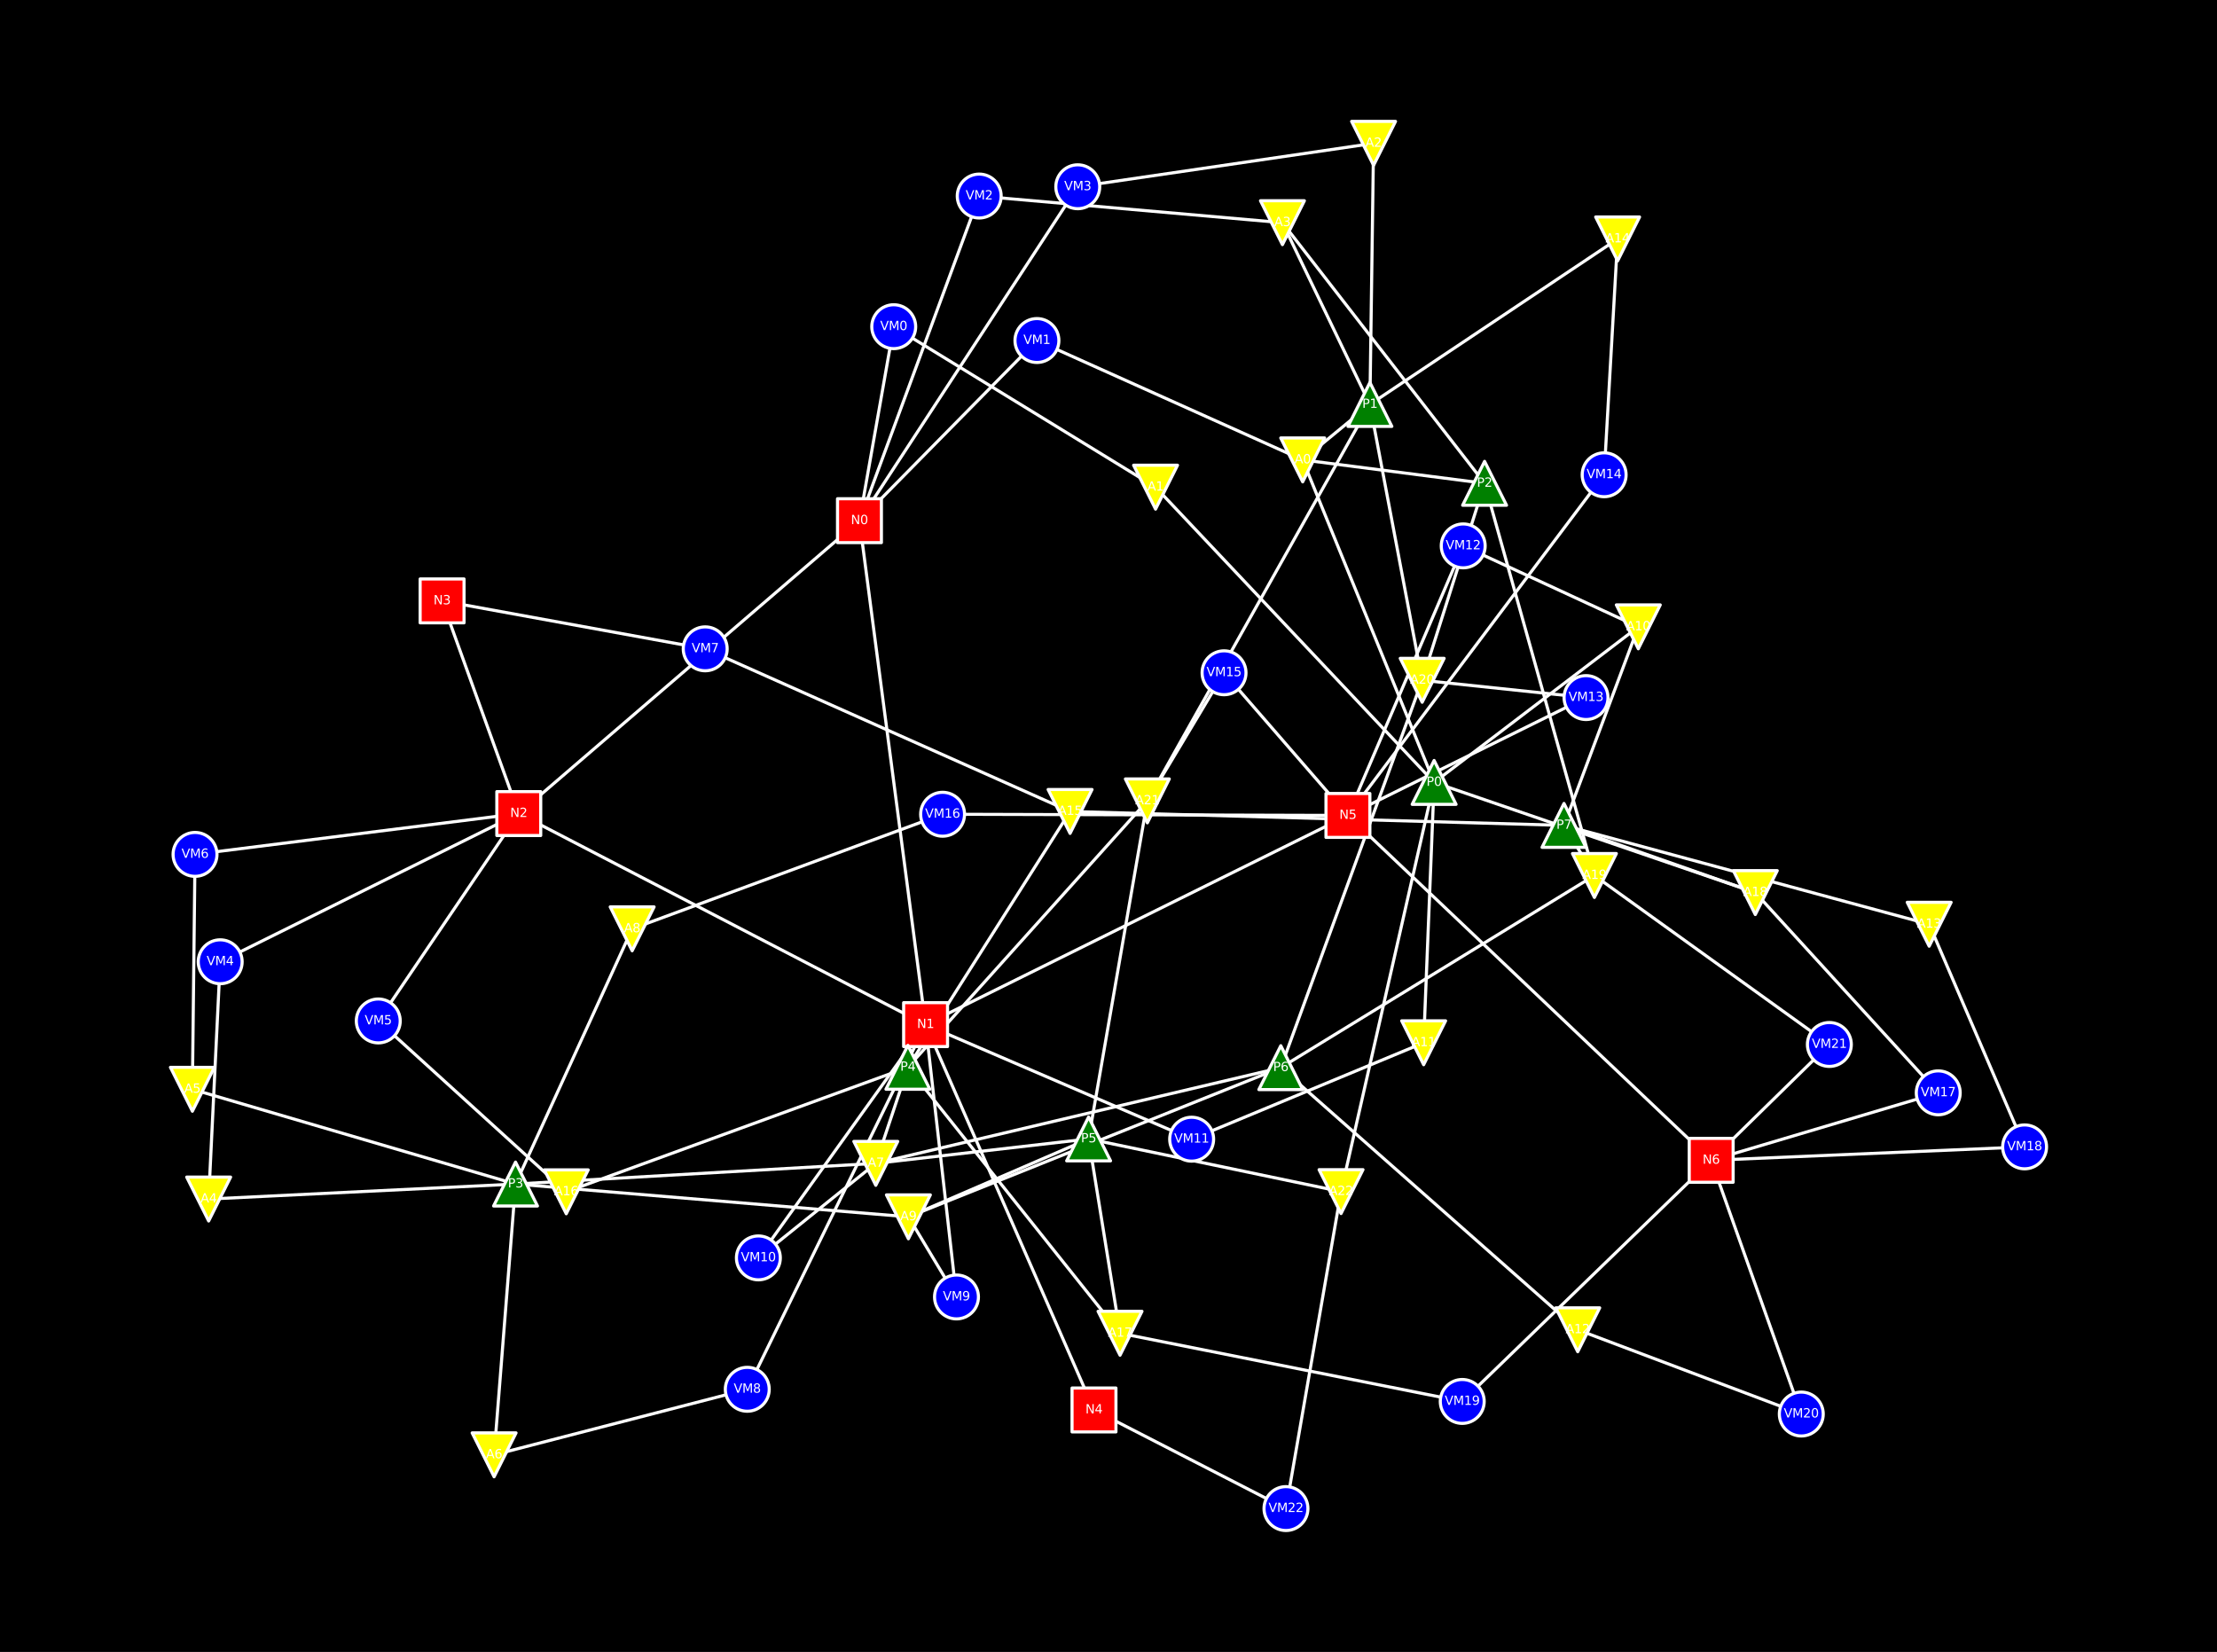 <?xml version="1.0" encoding="utf-8" standalone="no"?>
<!DOCTYPE svg PUBLIC "-//W3C//DTD SVG 1.1//EN"
  "http://www.w3.org/Graphics/SVG/1.1/DTD/svg11.dtd">
<svg xmlns:xlink="http://www.w3.org/1999/xlink" width="357.12pt" height="266.112pt" viewBox="0 0 357.12 266.112" xmlns="http://www.w3.org/2000/svg" version="1.1">
 <defs>
  <style type="text/css">*{stroke-linejoin: round; stroke-linecap: butt}</style>
 </defs>
 <g id="figure_1">
  <g id="patch_1">
   <path d="M 0 266.112 
L 357.12 266.112 
L 357.12 0 
L 0 0 
z
"/>
  </g>
  <g id="axes_1">
   <g id="LineCollection_1">
    <path d="M 83.565 131.061 
L 149.096 165.06 
" clip-path="url(#p98d939ba1a)" style="fill: none; stroke: #ffffff; stroke-width: 0.5"/>
    <path d="M 83.565 131.061 
L 71.213 96.8 
" clip-path="url(#p98d939ba1a)" style="fill: none; stroke: #ffffff; stroke-width: 0.5"/>
    <path d="M 83.565 131.061 
L 138.444 83.878 
" clip-path="url(#p98d939ba1a)" style="fill: none; stroke: #ffffff; stroke-width: 0.5"/>
    <path d="M 83.565 131.061 
L 31.417 137.637 
" clip-path="url(#p98d939ba1a)" style="fill: none; stroke: #ffffff; stroke-width: 0.5"/>
    <path d="M 83.565 131.061 
L 35.469 154.933 
" clip-path="url(#p98d939ba1a)" style="fill: none; stroke: #ffffff; stroke-width: 0.5"/>
    <path d="M 83.565 131.061 
L 60.933 164.467 
" clip-path="url(#p98d939ba1a)" style="fill: none; stroke: #ffffff; stroke-width: 0.5"/>
    <path d="M 149.096 165.06 
L 176.223 227.136 
" clip-path="url(#p98d939ba1a)" style="fill: none; stroke: #ffffff; stroke-width: 0.5"/>
    <path d="M 149.096 165.06 
L 138.444 83.878 
" clip-path="url(#p98d939ba1a)" style="fill: none; stroke: #ffffff; stroke-width: 0.5"/>
    <path d="M 149.096 165.06 
L 217.127 131.362 
" clip-path="url(#p98d939ba1a)" style="fill: none; stroke: #ffffff; stroke-width: 0.5"/>
    <path d="M 149.096 165.06 
L 154.074 208.929 
" clip-path="url(#p98d939ba1a)" style="fill: none; stroke: #ffffff; stroke-width: 0.5"/>
    <path d="M 149.096 165.06 
L 191.954 183.516 
" clip-path="url(#p98d939ba1a)" style="fill: none; stroke: #ffffff; stroke-width: 0.5"/>
    <path d="M 149.096 165.06 
L 120.373 223.806 
" clip-path="url(#p98d939ba1a)" style="fill: none; stroke: #ffffff; stroke-width: 0.5"/>
    <path d="M 149.096 165.06 
L 122.162 202.637 
" clip-path="url(#p98d939ba1a)" style="fill: none; stroke: #ffffff; stroke-width: 0.5"/>
    <path d="M 71.213 96.8 
L 113.597 104.522 
" clip-path="url(#p98d939ba1a)" style="fill: none; stroke: #ffffff; stroke-width: 0.5"/>
    <path d="M 138.444 83.878 
L 167.031 54.856 
" clip-path="url(#p98d939ba1a)" style="fill: none; stroke: #ffffff; stroke-width: 0.5"/>
    <path d="M 138.444 83.878 
L 157.734 31.581 
" clip-path="url(#p98d939ba1a)" style="fill: none; stroke: #ffffff; stroke-width: 0.5"/>
    <path d="M 138.444 83.878 
L 173.609 30.085 
" clip-path="url(#p98d939ba1a)" style="fill: none; stroke: #ffffff; stroke-width: 0.5"/>
    <path d="M 138.444 83.878 
L 143.964 52.627 
" clip-path="url(#p98d939ba1a)" style="fill: none; stroke: #ffffff; stroke-width: 0.5"/>
    <path d="M 31.417 137.637 
L 30.99 175.476 
" clip-path="url(#p98d939ba1a)" style="fill: none; stroke: #ffffff; stroke-width: 0.5"/>
    <path d="M 35.469 154.933 
L 33.611 193.158 
" clip-path="url(#p98d939ba1a)" style="fill: none; stroke: #ffffff; stroke-width: 0.5"/>
    <path d="M 60.933 164.467 
L 91.214 191.995 
" clip-path="url(#p98d939ba1a)" style="fill: none; stroke: #ffffff; stroke-width: 0.5"/>
    <path d="M 176.223 227.136 
L 207.148 243.02 
" clip-path="url(#p98d939ba1a)" style="fill: none; stroke: #ffffff; stroke-width: 0.5"/>
    <path d="M 207.148 243.02 
L 216.018 191.96 
" clip-path="url(#p98d939ba1a)" style="fill: none; stroke: #ffffff; stroke-width: 0.5"/>
    <path d="M 217.127 131.362 
L 275.644 186.917 
" clip-path="url(#p98d939ba1a)" style="fill: none; stroke: #ffffff; stroke-width: 0.5"/>
    <path d="M 217.127 131.362 
L 258.399 76.482 
" clip-path="url(#p98d939ba1a)" style="fill: none; stroke: #ffffff; stroke-width: 0.5"/>
    <path d="M 217.127 131.362 
L 151.836 131.17 
" clip-path="url(#p98d939ba1a)" style="fill: none; stroke: #ffffff; stroke-width: 0.5"/>
    <path d="M 217.127 131.362 
L 235.698 87.938 
" clip-path="url(#p98d939ba1a)" style="fill: none; stroke: #ffffff; stroke-width: 0.5"/>
    <path d="M 217.127 131.362 
L 255.482 112.375 
" clip-path="url(#p98d939ba1a)" style="fill: none; stroke: #ffffff; stroke-width: 0.5"/>
    <path d="M 217.127 131.362 
L 197.172 108.378 
" clip-path="url(#p98d939ba1a)" style="fill: none; stroke: #ffffff; stroke-width: 0.5"/>
    <path d="M 154.074 208.929 
L 146.329 196.025 
" clip-path="url(#p98d939ba1a)" style="fill: none; stroke: #ffffff; stroke-width: 0.5"/>
    <path d="M 191.954 183.516 
L 229.325 167.983 
" clip-path="url(#p98d939ba1a)" style="fill: none; stroke: #ffffff; stroke-width: 0.5"/>
    <path d="M 120.373 223.806 
L 79.591 234.365 
" clip-path="url(#p98d939ba1a)" style="fill: none; stroke: #ffffff; stroke-width: 0.5"/>
    <path d="M 122.162 202.637 
L 141.075 187.41 
" clip-path="url(#p98d939ba1a)" style="fill: none; stroke: #ffffff; stroke-width: 0.5"/>
    <path d="M 275.644 186.917 
L 290.156 227.791 
" clip-path="url(#p98d939ba1a)" style="fill: none; stroke: #ffffff; stroke-width: 0.5"/>
    <path d="M 275.644 186.917 
L 312.217 176.047 
" clip-path="url(#p98d939ba1a)" style="fill: none; stroke: #ffffff; stroke-width: 0.5"/>
    <path d="M 275.644 186.917 
L 235.542 225.762 
" clip-path="url(#p98d939ba1a)" style="fill: none; stroke: #ffffff; stroke-width: 0.5"/>
    <path d="M 275.644 186.917 
L 326.13 184.753 
" clip-path="url(#p98d939ba1a)" style="fill: none; stroke: #ffffff; stroke-width: 0.5"/>
    <path d="M 275.644 186.917 
L 294.678 168.257 
" clip-path="url(#p98d939ba1a)" style="fill: none; stroke: #ffffff; stroke-width: 0.5"/>
    <path d="M 258.399 76.482 
L 260.571 38.49 
" clip-path="url(#p98d939ba1a)" style="fill: none; stroke: #ffffff; stroke-width: 0.5"/>
    <path d="M 151.836 131.17 
L 101.829 149.629 
" clip-path="url(#p98d939ba1a)" style="fill: none; stroke: #ffffff; stroke-width: 0.5"/>
    <path d="M 235.698 87.938 
L 263.902 100.98 
" clip-path="url(#p98d939ba1a)" style="fill: none; stroke: #ffffff; stroke-width: 0.5"/>
    <path d="M 255.482 112.375 
L 229.088 109.591 
" clip-path="url(#p98d939ba1a)" style="fill: none; stroke: #ffffff; stroke-width: 0.5"/>
    <path d="M 197.172 108.378 
L 184.817 129.017 
" clip-path="url(#p98d939ba1a)" style="fill: none; stroke: #ffffff; stroke-width: 0.5"/>
    <path d="M 113.597 104.522 
L 172.371 130.72 
" clip-path="url(#p98d939ba1a)" style="fill: none; stroke: #ffffff; stroke-width: 0.5"/>
    <path d="M 167.031 54.856 
L 209.841 74.089 
" clip-path="url(#p98d939ba1a)" style="fill: none; stroke: #ffffff; stroke-width: 0.5"/>
    <path d="M 157.734 31.581 
L 206.578 35.874 
" clip-path="url(#p98d939ba1a)" style="fill: none; stroke: #ffffff; stroke-width: 0.5"/>
    <path d="M 173.609 30.085 
L 221.259 23.092 
" clip-path="url(#p98d939ba1a)" style="fill: none; stroke: #ffffff; stroke-width: 0.5"/>
    <path d="M 143.964 52.627 
L 186.141 78.481 
" clip-path="url(#p98d939ba1a)" style="fill: none; stroke: #ffffff; stroke-width: 0.5"/>
    <path d="M 290.156 227.791 
L 254.148 214.22 
" clip-path="url(#p98d939ba1a)" style="fill: none; stroke: #ffffff; stroke-width: 0.5"/>
    <path d="M 312.217 176.047 
L 282.749 143.79 
" clip-path="url(#p98d939ba1a)" style="fill: none; stroke: #ffffff; stroke-width: 0.5"/>
    <path d="M 235.542 225.762 
L 180.417 214.781 
" clip-path="url(#p98d939ba1a)" style="fill: none; stroke: #ffffff; stroke-width: 0.5"/>
    <path d="M 326.13 184.753 
L 310.757 148.892 
" clip-path="url(#p98d939ba1a)" style="fill: none; stroke: #ffffff; stroke-width: 0.5"/>
    <path d="M 294.678 168.257 
L 256.832 141.038 
" clip-path="url(#p98d939ba1a)" style="fill: none; stroke: #ffffff; stroke-width: 0.5"/>
    <path d="M 254.148 214.22 
L 206.315 171.992 
" clip-path="url(#p98d939ba1a)" style="fill: none; stroke: #ffffff; stroke-width: 0.5"/>
    <path d="M 91.214 191.995 
L 146.248 171.932 
" clip-path="url(#p98d939ba1a)" style="fill: none; stroke: #ffffff; stroke-width: 0.5"/>
    <path d="M 206.578 35.874 
L 220.667 65.153 
" clip-path="url(#p98d939ba1a)" style="fill: none; stroke: #ffffff; stroke-width: 0.5"/>
    <path d="M 206.578 35.874 
L 239.141 77.858 
" clip-path="url(#p98d939ba1a)" style="fill: none; stroke: #ffffff; stroke-width: 0.5"/>
    <path d="M 229.088 109.591 
L 220.667 65.153 
" clip-path="url(#p98d939ba1a)" style="fill: none; stroke: #ffffff; stroke-width: 0.5"/>
    <path d="M 229.088 109.591 
L 239.141 77.858 
" clip-path="url(#p98d939ba1a)" style="fill: none; stroke: #ffffff; stroke-width: 0.5"/>
    <path d="M 229.088 109.591 
L 206.315 171.992 
" clip-path="url(#p98d939ba1a)" style="fill: none; stroke: #ffffff; stroke-width: 0.5"/>
    <path d="M 256.832 141.038 
L 239.141 77.858 
" clip-path="url(#p98d939ba1a)" style="fill: none; stroke: #ffffff; stroke-width: 0.5"/>
    <path d="M 256.832 141.038 
L 251.932 132.965 
" clip-path="url(#p98d939ba1a)" style="fill: none; stroke: #ffffff; stroke-width: 0.5"/>
    <path d="M 256.832 141.038 
L 206.315 171.992 
" clip-path="url(#p98d939ba1a)" style="fill: none; stroke: #ffffff; stroke-width: 0.5"/>
    <path d="M 209.841 74.089 
L 220.667 65.153 
" clip-path="url(#p98d939ba1a)" style="fill: none; stroke: #ffffff; stroke-width: 0.5"/>
    <path d="M 209.841 74.089 
L 239.141 77.858 
" clip-path="url(#p98d939ba1a)" style="fill: none; stroke: #ffffff; stroke-width: 0.5"/>
    <path d="M 209.841 74.089 
L 231.012 126.041 
" clip-path="url(#p98d939ba1a)" style="fill: none; stroke: #ffffff; stroke-width: 0.5"/>
    <path d="M 79.591 234.365 
L 83.044 190.74 
" clip-path="url(#p98d939ba1a)" style="fill: none; stroke: #ffffff; stroke-width: 0.5"/>
    <path d="M 101.829 149.629 
L 83.044 190.74 
" clip-path="url(#p98d939ba1a)" style="fill: none; stroke: #ffffff; stroke-width: 0.5"/>
    <path d="M 141.075 187.41 
L 83.044 190.74 
" clip-path="url(#p98d939ba1a)" style="fill: none; stroke: #ffffff; stroke-width: 0.5"/>
    <path d="M 141.075 187.41 
L 175.356 183.469 
" clip-path="url(#p98d939ba1a)" style="fill: none; stroke: #ffffff; stroke-width: 0.5"/>
    <path d="M 141.075 187.41 
L 146.248 171.932 
" clip-path="url(#p98d939ba1a)" style="fill: none; stroke: #ffffff; stroke-width: 0.5"/>
    <path d="M 141.075 187.41 
L 206.315 171.992 
" clip-path="url(#p98d939ba1a)" style="fill: none; stroke: #ffffff; stroke-width: 0.5"/>
    <path d="M 180.417 214.781 
L 175.356 183.469 
" clip-path="url(#p98d939ba1a)" style="fill: none; stroke: #ffffff; stroke-width: 0.5"/>
    <path d="M 180.417 214.781 
L 146.248 171.932 
" clip-path="url(#p98d939ba1a)" style="fill: none; stroke: #ffffff; stroke-width: 0.5"/>
    <path d="M 310.757 148.892 
L 251.932 132.965 
" clip-path="url(#p98d939ba1a)" style="fill: none; stroke: #ffffff; stroke-width: 0.5"/>
    <path d="M 229.325 167.983 
L 231.012 126.041 
" clip-path="url(#p98d939ba1a)" style="fill: none; stroke: #ffffff; stroke-width: 0.5"/>
    <path d="M 216.018 191.96 
L 175.356 183.469 
" clip-path="url(#p98d939ba1a)" style="fill: none; stroke: #ffffff; stroke-width: 0.5"/>
    <path d="M 216.018 191.96 
L 231.012 126.041 
" clip-path="url(#p98d939ba1a)" style="fill: none; stroke: #ffffff; stroke-width: 0.5"/>
    <path d="M 146.329 196.025 
L 83.044 190.74 
" clip-path="url(#p98d939ba1a)" style="fill: none; stroke: #ffffff; stroke-width: 0.5"/>
    <path d="M 146.329 196.025 
L 175.356 183.469 
" clip-path="url(#p98d939ba1a)" style="fill: none; stroke: #ffffff; stroke-width: 0.5"/>
    <path d="M 146.329 196.025 
L 206.315 171.992 
" clip-path="url(#p98d939ba1a)" style="fill: none; stroke: #ffffff; stroke-width: 0.5"/>
    <path d="M 172.371 130.72 
L 146.248 171.932 
" clip-path="url(#p98d939ba1a)" style="fill: none; stroke: #ffffff; stroke-width: 0.5"/>
    <path d="M 172.371 130.72 
L 251.932 132.965 
" clip-path="url(#p98d939ba1a)" style="fill: none; stroke: #ffffff; stroke-width: 0.5"/>
    <path d="M 263.902 100.98 
L 251.932 132.965 
" clip-path="url(#p98d939ba1a)" style="fill: none; stroke: #ffffff; stroke-width: 0.5"/>
    <path d="M 263.902 100.98 
L 231.012 126.041 
" clip-path="url(#p98d939ba1a)" style="fill: none; stroke: #ffffff; stroke-width: 0.5"/>
    <path d="M 186.141 78.481 
L 231.012 126.041 
" clip-path="url(#p98d939ba1a)" style="fill: none; stroke: #ffffff; stroke-width: 0.5"/>
    <path d="M 184.817 129.017 
L 220.667 65.153 
" clip-path="url(#p98d939ba1a)" style="fill: none; stroke: #ffffff; stroke-width: 0.5"/>
    <path d="M 184.817 129.017 
L 175.356 183.469 
" clip-path="url(#p98d939ba1a)" style="fill: none; stroke: #ffffff; stroke-width: 0.5"/>
    <path d="M 184.817 129.017 
L 146.248 171.932 
" clip-path="url(#p98d939ba1a)" style="fill: none; stroke: #ffffff; stroke-width: 0.5"/>
    <path d="M 260.571 38.49 
L 220.667 65.153 
" clip-path="url(#p98d939ba1a)" style="fill: none; stroke: #ffffff; stroke-width: 0.5"/>
    <path d="M 282.749 143.79 
L 251.932 132.965 
" clip-path="url(#p98d939ba1a)" style="fill: none; stroke: #ffffff; stroke-width: 0.5"/>
    <path d="M 282.749 143.79 
L 231.012 126.041 
" clip-path="url(#p98d939ba1a)" style="fill: none; stroke: #ffffff; stroke-width: 0.5"/>
    <path d="M 30.99 175.476 
L 83.044 190.74 
" clip-path="url(#p98d939ba1a)" style="fill: none; stroke: #ffffff; stroke-width: 0.5"/>
    <path d="M 33.611 193.158 
L 83.044 190.74 
" clip-path="url(#p98d939ba1a)" style="fill: none; stroke: #ffffff; stroke-width: 0.5"/>
    <path d="M 221.259 23.092 
L 220.667 65.153 
" clip-path="url(#p98d939ba1a)" style="fill: none; stroke: #ffffff; stroke-width: 0.5"/>
   </g>
   <g id="PathCollection_1">
    <defs>
     <path id="mcd66b3f660" d="M -3.536 3.536 
L 3.536 3.536 
L 3.536 -3.536 
L -3.536 -3.536 
z
" style="stroke: #ffffff; stroke-width: 0.5"/>
    </defs>
    <g clip-path="url(#p98d939ba1a)">
     <use xlink:href="#mcd66b3f660" x="83.565" y="131.061" style="fill: #ff0000; stroke: #ffffff; stroke-width: 0.5"/>
     <use xlink:href="#mcd66b3f660" x="176.223" y="227.136" style="fill: #ff0000; stroke: #ffffff; stroke-width: 0.5"/>
     <use xlink:href="#mcd66b3f660" x="149.096" y="165.06" style="fill: #ff0000; stroke: #ffffff; stroke-width: 0.5"/>
     <use xlink:href="#mcd66b3f660" x="217.127" y="131.362" style="fill: #ff0000; stroke: #ffffff; stroke-width: 0.5"/>
     <use xlink:href="#mcd66b3f660" x="71.213" y="96.8" style="fill: #ff0000; stroke: #ffffff; stroke-width: 0.5"/>
     <use xlink:href="#mcd66b3f660" x="138.444" y="83.878" style="fill: #ff0000; stroke: #ffffff; stroke-width: 0.5"/>
     <use xlink:href="#mcd66b3f660" x="275.644" y="186.917" style="fill: #ff0000; stroke: #ffffff; stroke-width: 0.5"/>
    </g>
   </g>
   <g id="PathCollection_2">
    <defs>
     <path id="m8a882352c8" d="M 0 3.536 
C 0.938 3.536 1.837 3.163 2.5 2.5 
C 3.163 1.837 3.536 0.938 3.536 0 
C 3.536 -0.938 3.163 -1.837 2.5 -2.5 
C 1.837 -3.163 0.938 -3.536 0 -3.536 
C -0.938 -3.536 -1.837 -3.163 -2.5 -2.5 
C -3.163 -1.837 -3.536 -0.938 -3.536 0 
C -3.536 0.938 -3.163 1.837 -2.5 2.5 
C -1.837 3.163 -0.938 3.536 0 3.536 
z
" style="stroke: #ffffff; stroke-width: 0.5"/>
    </defs>
    <g clip-path="url(#p98d939ba1a)">
     <use xlink:href="#m8a882352c8" x="290.156" y="227.791" style="fill: #0000ff; stroke: #ffffff; stroke-width: 0.5"/>
     <use xlink:href="#m8a882352c8" x="60.933" y="164.467" style="fill: #0000ff; stroke: #ffffff; stroke-width: 0.5"/>
     <use xlink:href="#m8a882352c8" x="157.734" y="31.581" style="fill: #0000ff; stroke: #ffffff; stroke-width: 0.5"/>
     <use xlink:href="#m8a882352c8" x="255.482" y="112.375" style="fill: #0000ff; stroke: #ffffff; stroke-width: 0.5"/>
     <use xlink:href="#m8a882352c8" x="294.678" y="168.257" style="fill: #0000ff; stroke: #ffffff; stroke-width: 0.5"/>
     <use xlink:href="#m8a882352c8" x="167.031" y="54.856" style="fill: #0000ff; stroke: #ffffff; stroke-width: 0.5"/>
     <use xlink:href="#m8a882352c8" x="120.373" y="223.806" style="fill: #0000ff; stroke: #ffffff; stroke-width: 0.5"/>
     <use xlink:href="#m8a882352c8" x="151.836" y="131.17" style="fill: #0000ff; stroke: #ffffff; stroke-width: 0.5"/>
     <use xlink:href="#m8a882352c8" x="122.162" y="202.637" style="fill: #0000ff; stroke: #ffffff; stroke-width: 0.5"/>
     <use xlink:href="#m8a882352c8" x="235.542" y="225.762" style="fill: #0000ff; stroke: #ffffff; stroke-width: 0.5"/>
     <use xlink:href="#m8a882352c8" x="326.13" y="184.753" style="fill: #0000ff; stroke: #ffffff; stroke-width: 0.5"/>
     <use xlink:href="#m8a882352c8" x="191.954" y="183.516" style="fill: #0000ff; stroke: #ffffff; stroke-width: 0.5"/>
     <use xlink:href="#m8a882352c8" x="207.148" y="243.02" style="fill: #0000ff; stroke: #ffffff; stroke-width: 0.5"/>
     <use xlink:href="#m8a882352c8" x="154.074" y="208.929" style="fill: #0000ff; stroke: #ffffff; stroke-width: 0.5"/>
     <use xlink:href="#m8a882352c8" x="113.597" y="104.522" style="fill: #0000ff; stroke: #ffffff; stroke-width: 0.5"/>
     <use xlink:href="#m8a882352c8" x="235.698" y="87.938" style="fill: #0000ff; stroke: #ffffff; stroke-width: 0.5"/>
     <use xlink:href="#m8a882352c8" x="143.964" y="52.627" style="fill: #0000ff; stroke: #ffffff; stroke-width: 0.5"/>
     <use xlink:href="#m8a882352c8" x="197.172" y="108.378" style="fill: #0000ff; stroke: #ffffff; stroke-width: 0.5"/>
     <use xlink:href="#m8a882352c8" x="258.399" y="76.482" style="fill: #0000ff; stroke: #ffffff; stroke-width: 0.5"/>
     <use xlink:href="#m8a882352c8" x="312.217" y="176.047" style="fill: #0000ff; stroke: #ffffff; stroke-width: 0.5"/>
     <use xlink:href="#m8a882352c8" x="31.417" y="137.637" style="fill: #0000ff; stroke: #ffffff; stroke-width: 0.5"/>
     <use xlink:href="#m8a882352c8" x="35.469" y="154.933" style="fill: #0000ff; stroke: #ffffff; stroke-width: 0.5"/>
     <use xlink:href="#m8a882352c8" x="173.609" y="30.085" style="fill: #0000ff; stroke: #ffffff; stroke-width: 0.5"/>
    </g>
   </g>
   <g id="PathCollection_3">
    <defs>
     <path id="mb181caf390" d="M -0 3.536 
L 3.536 -3.536 
L -3.536 -3.536 
z
" style="stroke: #ffffff; stroke-width: 0.5"/>
    </defs>
    <g clip-path="url(#p98d939ba1a)">
     <use xlink:href="#mb181caf390" x="216.018" y="191.96" style="fill: #ffff00; stroke: #ffffff; stroke-width: 0.5"/>
     <use xlink:href="#mb181caf390" x="310.757" y="148.892" style="fill: #ffff00; stroke: #ffffff; stroke-width: 0.5"/>
     <use xlink:href="#mb181caf390" x="184.817" y="129.017" style="fill: #ffff00; stroke: #ffffff; stroke-width: 0.5"/>
     <use xlink:href="#mb181caf390" x="180.417" y="214.781" style="fill: #ffff00; stroke: #ffffff; stroke-width: 0.5"/>
     <use xlink:href="#mb181caf390" x="254.148" y="214.22" style="fill: #ffff00; stroke: #ffffff; stroke-width: 0.5"/>
     <use xlink:href="#mb181caf390" x="260.571" y="38.49" style="fill: #ffff00; stroke: #ffffff; stroke-width: 0.5"/>
     <use xlink:href="#mb181caf390" x="91.214" y="191.995" style="fill: #ffff00; stroke: #ffffff; stroke-width: 0.5"/>
     <use xlink:href="#mb181caf390" x="209.841" y="74.089" style="fill: #ffff00; stroke: #ffffff; stroke-width: 0.5"/>
     <use xlink:href="#mb181caf390" x="33.611" y="193.158" style="fill: #ffff00; stroke: #ffffff; stroke-width: 0.5"/>
     <use xlink:href="#mb181caf390" x="172.371" y="130.72" style="fill: #ffff00; stroke: #ffffff; stroke-width: 0.5"/>
     <use xlink:href="#mb181caf390" x="221.259" y="23.092" style="fill: #ffff00; stroke: #ffffff; stroke-width: 0.5"/>
     <use xlink:href="#mb181caf390" x="101.829" y="149.629" style="fill: #ffff00; stroke: #ffffff; stroke-width: 0.5"/>
     <use xlink:href="#mb181caf390" x="229.088" y="109.591" style="fill: #ffff00; stroke: #ffffff; stroke-width: 0.5"/>
     <use xlink:href="#mb181caf390" x="256.832" y="141.038" style="fill: #ffff00; stroke: #ffffff; stroke-width: 0.5"/>
     <use xlink:href="#mb181caf390" x="30.99" y="175.476" style="fill: #ffff00; stroke: #ffffff; stroke-width: 0.5"/>
     <use xlink:href="#mb181caf390" x="263.902" y="100.98" style="fill: #ffff00; stroke: #ffffff; stroke-width: 0.5"/>
     <use xlink:href="#mb181caf390" x="141.075" y="187.41" style="fill: #ffff00; stroke: #ffffff; stroke-width: 0.5"/>
     <use xlink:href="#mb181caf390" x="186.141" y="78.481" style="fill: #ffff00; stroke: #ffffff; stroke-width: 0.5"/>
     <use xlink:href="#mb181caf390" x="206.578" y="35.874" style="fill: #ffff00; stroke: #ffffff; stroke-width: 0.5"/>
     <use xlink:href="#mb181caf390" x="229.325" y="167.983" style="fill: #ffff00; stroke: #ffffff; stroke-width: 0.5"/>
     <use xlink:href="#mb181caf390" x="282.749" y="143.79" style="fill: #ffff00; stroke: #ffffff; stroke-width: 0.5"/>
     <use xlink:href="#mb181caf390" x="146.329" y="196.025" style="fill: #ffff00; stroke: #ffffff; stroke-width: 0.5"/>
     <use xlink:href="#mb181caf390" x="79.591" y="234.365" style="fill: #ffff00; stroke: #ffffff; stroke-width: 0.5"/>
    </g>
   </g>
   <g id="PathCollection_4">
    <defs>
     <path id="m70a2177c78" d="M 0 -3.536 
L -3.536 3.536 
L 3.536 3.536 
z
" style="stroke: #ffffff; stroke-width: 0.5"/>
    </defs>
    <g clip-path="url(#p98d939ba1a)">
     <use xlink:href="#m70a2177c78" x="220.667" y="65.153" style="fill: #008000; stroke: #ffffff; stroke-width: 0.5"/>
     <use xlink:href="#m70a2177c78" x="231.012" y="126.041" style="fill: #008000; stroke: #ffffff; stroke-width: 0.5"/>
     <use xlink:href="#m70a2177c78" x="239.141" y="77.858" style="fill: #008000; stroke: #ffffff; stroke-width: 0.5"/>
     <use xlink:href="#m70a2177c78" x="83.044" y="190.74" style="fill: #008000; stroke: #ffffff; stroke-width: 0.5"/>
     <use xlink:href="#m70a2177c78" x="251.932" y="132.965" style="fill: #008000; stroke: #ffffff; stroke-width: 0.5"/>
     <use xlink:href="#m70a2177c78" x="146.248" y="171.932" style="fill: #008000; stroke: #ffffff; stroke-width: 0.5"/>
     <use xlink:href="#m70a2177c78" x="175.356" y="183.469" style="fill: #008000; stroke: #ffffff; stroke-width: 0.5"/>
     <use xlink:href="#m70a2177c78" x="206.315" y="171.992" style="fill: #008000; stroke: #ffffff; stroke-width: 0.5"/>
    </g>
   </g>
   <g id="text_1">
    <g clip-path="url(#p98d939ba1a)">
     <!-- N2 -->
     <g style="fill: #ffffff" transform="translate(82.18 131.613) scale(0.02 -0.02)">
      <defs>
       <path id="DejaVuSans-4e" d="M 628 4666 
L 1478 4666 
L 3547 763 
L 3547 4666 
L 4159 4666 
L 4159 0 
L 3309 0 
L 1241 3903 
L 1241 0 
L 628 0 
L 628 4666 
z
" transform="scale(0.016)"/>
       <path id="DejaVuSans-32" d="M 1228 531 
L 3431 531 
L 3431 0 
L 469 0 
L 469 531 
Q 828 903 1448 1529 
Q 2069 2156 2228 2338 
Q 2531 2678 2651 2914 
Q 2772 3150 2772 3378 
Q 2772 3750 2511 3984 
Q 2250 4219 1831 4219 
Q 1534 4219 1204 4116 
Q 875 4013 500 3803 
L 500 4441 
Q 881 4594 1212 4672 
Q 1544 4750 1819 4750 
Q 2544 4750 2975 4387 
Q 3406 4025 3406 3419 
Q 3406 3131 3298 2873 
Q 3191 2616 2906 2266 
Q 2828 2175 2409 1742 
Q 1991 1309 1228 531 
z
" transform="scale(0.016)"/>
      </defs>
      <use xlink:href="#DejaVuSans-4e"/>
      <use xlink:href="#DejaVuSans-32" x="74.805"/>
     </g>
    </g>
   </g>
   <g id="text_2">
    <g clip-path="url(#p98d939ba1a)">
     <!-- N1 -->
     <g style="fill: #ffffff" transform="translate(147.712 165.611) scale(0.02 -0.02)">
      <defs>
       <path id="DejaVuSans-31" d="M 794 531 
L 1825 531 
L 1825 4091 
L 703 3866 
L 703 4441 
L 1819 4666 
L 2450 4666 
L 2450 531 
L 3481 531 
L 3481 0 
L 794 0 
L 794 531 
z
" transform="scale(0.016)"/>
      </defs>
      <use xlink:href="#DejaVuSans-4e"/>
      <use xlink:href="#DejaVuSans-31" x="74.805"/>
     </g>
    </g>
   </g>
   <g id="text_3">
    <g clip-path="url(#p98d939ba1a)">
     <!-- N3 -->
     <g style="fill: #ffffff" transform="translate(69.828 97.352) scale(0.02 -0.02)">
      <defs>
       <path id="DejaVuSans-33" d="M 2597 2516 
Q 3050 2419 3304 2112 
Q 3559 1806 3559 1356 
Q 3559 666 3084 287 
Q 2609 -91 1734 -91 
Q 1441 -91 1130 -33 
Q 819 25 488 141 
L 488 750 
Q 750 597 1062 519 
Q 1375 441 1716 441 
Q 2309 441 2620 675 
Q 2931 909 2931 1356 
Q 2931 1769 2642 2001 
Q 2353 2234 1838 2234 
L 1294 2234 
L 1294 2753 
L 1863 2753 
Q 2328 2753 2575 2939 
Q 2822 3125 2822 3475 
Q 2822 3834 2567 4026 
Q 2313 4219 1838 4219 
Q 1578 4219 1281 4162 
Q 984 4106 628 3988 
L 628 4550 
Q 988 4650 1302 4700 
Q 1616 4750 1894 4750 
Q 2613 4750 3031 4423 
Q 3450 4097 3450 3541 
Q 3450 3153 3228 2886 
Q 3006 2619 2597 2516 
z
" transform="scale(0.016)"/>
      </defs>
      <use xlink:href="#DejaVuSans-4e"/>
      <use xlink:href="#DejaVuSans-33" x="74.805"/>
     </g>
    </g>
   </g>
   <g id="text_4">
    <g clip-path="url(#p98d939ba1a)">
     <!-- N0 -->
     <g style="fill: #ffffff" transform="translate(137.059 84.43) scale(0.02 -0.02)">
      <defs>
       <path id="DejaVuSans-30" d="M 2034 4250 
Q 1547 4250 1301 3770 
Q 1056 3291 1056 2328 
Q 1056 1369 1301 889 
Q 1547 409 2034 409 
Q 2525 409 2770 889 
Q 3016 1369 3016 2328 
Q 3016 3291 2770 3770 
Q 2525 4250 2034 4250 
z
M 2034 4750 
Q 2819 4750 3233 4129 
Q 3647 3509 3647 2328 
Q 3647 1150 3233 529 
Q 2819 -91 2034 -91 
Q 1250 -91 836 529 
Q 422 1150 422 2328 
Q 422 3509 836 4129 
Q 1250 4750 2034 4750 
z
" transform="scale(0.016)"/>
      </defs>
      <use xlink:href="#DejaVuSans-4e"/>
      <use xlink:href="#DejaVuSans-30" x="74.805"/>
     </g>
    </g>
   </g>
   <g id="text_5">
    <g clip-path="url(#p98d939ba1a)">
     <!-- VM6 -->
     <g style="fill: #ffffff" transform="translate(29.234 138.189) scale(0.02 -0.02)">
      <defs>
       <path id="DejaVuSans-56" d="M 1831 0 
L 50 4666 
L 709 4666 
L 2188 738 
L 3669 4666 
L 4325 4666 
L 2547 0 
L 1831 0 
z
" transform="scale(0.016)"/>
       <path id="DejaVuSans-4d" d="M 628 4666 
L 1569 4666 
L 2759 1491 
L 3956 4666 
L 4897 4666 
L 4897 0 
L 4281 0 
L 4281 4097 
L 3078 897 
L 2444 897 
L 1241 4097 
L 1241 0 
L 628 0 
L 628 4666 
z
" transform="scale(0.016)"/>
       <path id="DejaVuSans-36" d="M 2113 2584 
Q 1688 2584 1439 2293 
Q 1191 2003 1191 1497 
Q 1191 994 1439 701 
Q 1688 409 2113 409 
Q 2538 409 2786 701 
Q 3034 994 3034 1497 
Q 3034 2003 2786 2293 
Q 2538 2584 2113 2584 
z
M 3366 4563 
L 3366 3988 
Q 3128 4100 2886 4159 
Q 2644 4219 2406 4219 
Q 1781 4219 1451 3797 
Q 1122 3375 1075 2522 
Q 1259 2794 1537 2939 
Q 1816 3084 2150 3084 
Q 2853 3084 3261 2657 
Q 3669 2231 3669 1497 
Q 3669 778 3244 343 
Q 2819 -91 2113 -91 
Q 1303 -91 875 529 
Q 447 1150 447 2328 
Q 447 3434 972 4092 
Q 1497 4750 2381 4750 
Q 2619 4750 2861 4703 
Q 3103 4656 3366 4563 
z
" transform="scale(0.016)"/>
      </defs>
      <use xlink:href="#DejaVuSans-56"/>
      <use xlink:href="#DejaVuSans-4d" x="68.408"/>
      <use xlink:href="#DejaVuSans-36" x="154.688"/>
     </g>
    </g>
   </g>
   <g id="text_6">
    <g clip-path="url(#p98d939ba1a)">
     <!-- VM4 -->
     <g style="fill: #ffffff" transform="translate(33.286 155.484) scale(0.02 -0.02)">
      <defs>
       <path id="DejaVuSans-34" d="M 2419 4116 
L 825 1625 
L 2419 1625 
L 2419 4116 
z
M 2253 4666 
L 3047 4666 
L 3047 1625 
L 3713 1625 
L 3713 1100 
L 3047 1100 
L 3047 0 
L 2419 0 
L 2419 1100 
L 313 1100 
L 313 1709 
L 2253 4666 
z
" transform="scale(0.016)"/>
      </defs>
      <use xlink:href="#DejaVuSans-56"/>
      <use xlink:href="#DejaVuSans-4d" x="68.408"/>
      <use xlink:href="#DejaVuSans-34" x="154.688"/>
     </g>
    </g>
   </g>
   <g id="text_7">
    <g clip-path="url(#p98d939ba1a)">
     <!-- VM5 -->
     <g style="fill: #ffffff" transform="translate(58.75 165.019) scale(0.02 -0.02)">
      <defs>
       <path id="DejaVuSans-35" d="M 691 4666 
L 3169 4666 
L 3169 4134 
L 1269 4134 
L 1269 2991 
Q 1406 3038 1543 3061 
Q 1681 3084 1819 3084 
Q 2600 3084 3056 2656 
Q 3513 2228 3513 1497 
Q 3513 744 3044 326 
Q 2575 -91 1722 -91 
Q 1428 -91 1123 -41 
Q 819 9 494 109 
L 494 744 
Q 775 591 1075 516 
Q 1375 441 1709 441 
Q 2250 441 2565 725 
Q 2881 1009 2881 1497 
Q 2881 1984 2565 2268 
Q 2250 2553 1709 2553 
Q 1456 2553 1204 2497 
Q 953 2441 691 2322 
L 691 4666 
z
" transform="scale(0.016)"/>
      </defs>
      <use xlink:href="#DejaVuSans-56"/>
      <use xlink:href="#DejaVuSans-4d" x="68.408"/>
      <use xlink:href="#DejaVuSans-35" x="154.688"/>
     </g>
    </g>
   </g>
   <g id="text_8">
    <g clip-path="url(#p98d939ba1a)">
     <!-- N4 -->
     <g style="fill: #ffffff" transform="translate(174.839 227.688) scale(0.02 -0.02)">
      <use xlink:href="#DejaVuSans-4e"/>
      <use xlink:href="#DejaVuSans-34" x="74.805"/>
     </g>
    </g>
   </g>
   <g id="text_9">
    <g clip-path="url(#p98d939ba1a)">
     <!-- VM22 -->
     <g style="fill: #ffffff" transform="translate(204.329 243.572) scale(0.02 -0.02)">
      <use xlink:href="#DejaVuSans-56"/>
      <use xlink:href="#DejaVuSans-4d" x="68.408"/>
      <use xlink:href="#DejaVuSans-32" x="154.688"/>
      <use xlink:href="#DejaVuSans-32" x="218.311"/>
     </g>
    </g>
   </g>
   <g id="text_10">
    <g clip-path="url(#p98d939ba1a)">
     <!-- N5 -->
     <g style="fill: #ffffff" transform="translate(215.743 131.914) scale(0.02 -0.02)">
      <use xlink:href="#DejaVuSans-4e"/>
      <use xlink:href="#DejaVuSans-35" x="74.805"/>
     </g>
    </g>
   </g>
   <g id="text_11">
    <g clip-path="url(#p98d939ba1a)">
     <!-- VM9 -->
     <g style="fill: #ffffff" transform="translate(151.891 209.481) scale(0.02 -0.02)">
      <defs>
       <path id="DejaVuSans-39" d="M 703 97 
L 703 672 
Q 941 559 1184 500 
Q 1428 441 1663 441 
Q 2288 441 2617 861 
Q 2947 1281 2994 2138 
Q 2813 1869 2534 1725 
Q 2256 1581 1919 1581 
Q 1219 1581 811 2004 
Q 403 2428 403 3163 
Q 403 3881 828 4315 
Q 1253 4750 1959 4750 
Q 2769 4750 3195 4129 
Q 3622 3509 3622 2328 
Q 3622 1225 3098 567 
Q 2575 -91 1691 -91 
Q 1453 -91 1209 -44 
Q 966 3 703 97 
z
M 1959 2075 
Q 2384 2075 2632 2365 
Q 2881 2656 2881 3163 
Q 2881 3666 2632 3958 
Q 2384 4250 1959 4250 
Q 1534 4250 1286 3958 
Q 1038 3666 1038 3163 
Q 1038 2656 1286 2365 
Q 1534 2075 1959 2075 
z
" transform="scale(0.016)"/>
      </defs>
      <use xlink:href="#DejaVuSans-56"/>
      <use xlink:href="#DejaVuSans-4d" x="68.408"/>
      <use xlink:href="#DejaVuSans-39" x="154.688"/>
     </g>
    </g>
   </g>
   <g id="text_12">
    <g clip-path="url(#p98d939ba1a)">
     <!-- VM11 -->
     <g style="fill: #ffffff" transform="translate(189.135 184.068) scale(0.02 -0.02)">
      <use xlink:href="#DejaVuSans-56"/>
      <use xlink:href="#DejaVuSans-4d" x="68.408"/>
      <use xlink:href="#DejaVuSans-31" x="154.688"/>
      <use xlink:href="#DejaVuSans-31" x="218.311"/>
     </g>
    </g>
   </g>
   <g id="text_13">
    <g clip-path="url(#p98d939ba1a)">
     <!-- VM8 -->
     <g style="fill: #ffffff" transform="translate(118.19 224.358) scale(0.02 -0.02)">
      <defs>
       <path id="DejaVuSans-38" d="M 2034 2216 
Q 1584 2216 1326 1975 
Q 1069 1734 1069 1313 
Q 1069 891 1326 650 
Q 1584 409 2034 409 
Q 2484 409 2743 651 
Q 3003 894 3003 1313 
Q 3003 1734 2745 1975 
Q 2488 2216 2034 2216 
z
M 1403 2484 
Q 997 2584 770 2862 
Q 544 3141 544 3541 
Q 544 4100 942 4425 
Q 1341 4750 2034 4750 
Q 2731 4750 3128 4425 
Q 3525 4100 3525 3541 
Q 3525 3141 3298 2862 
Q 3072 2584 2669 2484 
Q 3125 2378 3379 2068 
Q 3634 1759 3634 1313 
Q 3634 634 3220 271 
Q 2806 -91 2034 -91 
Q 1263 -91 848 271 
Q 434 634 434 1313 
Q 434 1759 690 2068 
Q 947 2378 1403 2484 
z
M 1172 3481 
Q 1172 3119 1398 2916 
Q 1625 2713 2034 2713 
Q 2441 2713 2670 2916 
Q 2900 3119 2900 3481 
Q 2900 3844 2670 4047 
Q 2441 4250 2034 4250 
Q 1625 4250 1398 4047 
Q 1172 3844 1172 3481 
z
" transform="scale(0.016)"/>
      </defs>
      <use xlink:href="#DejaVuSans-56"/>
      <use xlink:href="#DejaVuSans-4d" x="68.408"/>
      <use xlink:href="#DejaVuSans-38" x="154.688"/>
     </g>
    </g>
   </g>
   <g id="text_14">
    <g clip-path="url(#p98d939ba1a)">
     <!-- VM10 -->
     <g style="fill: #ffffff" transform="translate(119.343 203.189) scale(0.02 -0.02)">
      <use xlink:href="#DejaVuSans-56"/>
      <use xlink:href="#DejaVuSans-4d" x="68.408"/>
      <use xlink:href="#DejaVuSans-31" x="154.688"/>
      <use xlink:href="#DejaVuSans-30" x="218.311"/>
     </g>
    </g>
   </g>
   <g id="text_15">
    <g clip-path="url(#p98d939ba1a)">
     <!-- N6 -->
     <g style="fill: #ffffff" transform="translate(274.259 187.469) scale(0.02 -0.02)">
      <use xlink:href="#DejaVuSans-4e"/>
      <use xlink:href="#DejaVuSans-36" x="74.805"/>
     </g>
    </g>
   </g>
   <g id="text_16">
    <g clip-path="url(#p98d939ba1a)">
     <!-- VM14 -->
     <g style="fill: #ffffff" transform="translate(255.579 77.034) scale(0.02 -0.02)">
      <use xlink:href="#DejaVuSans-56"/>
      <use xlink:href="#DejaVuSans-4d" x="68.408"/>
      <use xlink:href="#DejaVuSans-31" x="154.688"/>
      <use xlink:href="#DejaVuSans-34" x="218.311"/>
     </g>
    </g>
   </g>
   <g id="text_17">
    <g clip-path="url(#p98d939ba1a)">
     <!-- VM16 -->
     <g style="fill: #ffffff" transform="translate(149.017 131.722) scale(0.02 -0.02)">
      <use xlink:href="#DejaVuSans-56"/>
      <use xlink:href="#DejaVuSans-4d" x="68.408"/>
      <use xlink:href="#DejaVuSans-31" x="154.688"/>
      <use xlink:href="#DejaVuSans-36" x="218.311"/>
     </g>
    </g>
   </g>
   <g id="text_18">
    <g clip-path="url(#p98d939ba1a)">
     <!-- VM12 -->
     <g style="fill: #ffffff" transform="translate(232.879 88.49) scale(0.02 -0.02)">
      <use xlink:href="#DejaVuSans-56"/>
      <use xlink:href="#DejaVuSans-4d" x="68.408"/>
      <use xlink:href="#DejaVuSans-31" x="154.688"/>
      <use xlink:href="#DejaVuSans-32" x="218.311"/>
     </g>
    </g>
   </g>
   <g id="text_19">
    <g clip-path="url(#p98d939ba1a)">
     <!-- VM13 -->
     <g style="fill: #ffffff" transform="translate(252.663 112.927) scale(0.02 -0.02)">
      <use xlink:href="#DejaVuSans-56"/>
      <use xlink:href="#DejaVuSans-4d" x="68.408"/>
      <use xlink:href="#DejaVuSans-31" x="154.688"/>
      <use xlink:href="#DejaVuSans-33" x="218.311"/>
     </g>
    </g>
   </g>
   <g id="text_20">
    <g clip-path="url(#p98d939ba1a)">
     <!-- VM15 -->
     <g style="fill: #ffffff" transform="translate(194.353 108.929) scale(0.02 -0.02)">
      <use xlink:href="#DejaVuSans-56"/>
      <use xlink:href="#DejaVuSans-4d" x="68.408"/>
      <use xlink:href="#DejaVuSans-31" x="154.688"/>
      <use xlink:href="#DejaVuSans-35" x="218.311"/>
     </g>
    </g>
   </g>
   <g id="text_21">
    <g clip-path="url(#p98d939ba1a)">
     <!-- VM7 -->
     <g style="fill: #ffffff" transform="translate(111.414 105.073) scale(0.02 -0.02)">
      <defs>
       <path id="DejaVuSans-37" d="M 525 4666 
L 3525 4666 
L 3525 4397 
L 1831 0 
L 1172 0 
L 2766 4134 
L 525 4134 
L 525 4666 
z
" transform="scale(0.016)"/>
      </defs>
      <use xlink:href="#DejaVuSans-56"/>
      <use xlink:href="#DejaVuSans-4d" x="68.408"/>
      <use xlink:href="#DejaVuSans-37" x="154.688"/>
     </g>
    </g>
   </g>
   <g id="text_22">
    <g clip-path="url(#p98d939ba1a)">
     <!-- VM1 -->
     <g style="fill: #ffffff" transform="translate(164.848 55.408) scale(0.02 -0.02)">
      <use xlink:href="#DejaVuSans-56"/>
      <use xlink:href="#DejaVuSans-4d" x="68.408"/>
      <use xlink:href="#DejaVuSans-31" x="154.688"/>
     </g>
    </g>
   </g>
   <g id="text_23">
    <g clip-path="url(#p98d939ba1a)">
     <!-- VM2 -->
     <g style="fill: #ffffff" transform="translate(155.551 32.133) scale(0.02 -0.02)">
      <use xlink:href="#DejaVuSans-56"/>
      <use xlink:href="#DejaVuSans-4d" x="68.408"/>
      <use xlink:href="#DejaVuSans-32" x="154.688"/>
     </g>
    </g>
   </g>
   <g id="text_24">
    <g clip-path="url(#p98d939ba1a)">
     <!-- VM3 -->
     <g style="fill: #ffffff" transform="translate(171.426 30.637) scale(0.02 -0.02)">
      <use xlink:href="#DejaVuSans-56"/>
      <use xlink:href="#DejaVuSans-4d" x="68.408"/>
      <use xlink:href="#DejaVuSans-33" x="154.688"/>
     </g>
    </g>
   </g>
   <g id="text_25">
    <g clip-path="url(#p98d939ba1a)">
     <!-- VM0 -->
     <g style="fill: #ffffff" transform="translate(141.781 53.179) scale(0.02 -0.02)">
      <use xlink:href="#DejaVuSans-56"/>
      <use xlink:href="#DejaVuSans-4d" x="68.408"/>
      <use xlink:href="#DejaVuSans-30" x="154.688"/>
     </g>
    </g>
   </g>
   <g id="text_26">
    <g clip-path="url(#p98d939ba1a)">
     <!-- VM20 -->
     <g style="fill: #ffffff" transform="translate(287.337 228.343) scale(0.02 -0.02)">
      <use xlink:href="#DejaVuSans-56"/>
      <use xlink:href="#DejaVuSans-4d" x="68.408"/>
      <use xlink:href="#DejaVuSans-32" x="154.688"/>
      <use xlink:href="#DejaVuSans-30" x="218.311"/>
     </g>
    </g>
   </g>
   <g id="text_27">
    <g clip-path="url(#p98d939ba1a)">
     <!-- VM17 -->
     <g style="fill: #ffffff" transform="translate(309.397 176.599) scale(0.02 -0.02)">
      <use xlink:href="#DejaVuSans-56"/>
      <use xlink:href="#DejaVuSans-4d" x="68.408"/>
      <use xlink:href="#DejaVuSans-31" x="154.688"/>
      <use xlink:href="#DejaVuSans-37" x="218.311"/>
     </g>
    </g>
   </g>
   <g id="text_28">
    <g clip-path="url(#p98d939ba1a)">
     <!-- VM19 -->
     <g style="fill: #ffffff" transform="translate(232.723 226.314) scale(0.02 -0.02)">
      <use xlink:href="#DejaVuSans-56"/>
      <use xlink:href="#DejaVuSans-4d" x="68.408"/>
      <use xlink:href="#DejaVuSans-31" x="154.688"/>
      <use xlink:href="#DejaVuSans-39" x="218.311"/>
     </g>
    </g>
   </g>
   <g id="text_29">
    <g clip-path="url(#p98d939ba1a)">
     <!-- VM18 -->
     <g style="fill: #ffffff" transform="translate(323.311 185.305) scale(0.02 -0.02)">
      <use xlink:href="#DejaVuSans-56"/>
      <use xlink:href="#DejaVuSans-4d" x="68.408"/>
      <use xlink:href="#DejaVuSans-31" x="154.688"/>
      <use xlink:href="#DejaVuSans-38" x="218.311"/>
     </g>
    </g>
   </g>
   <g id="text_30">
    <g clip-path="url(#p98d939ba1a)">
     <!-- VM21 -->
     <g style="fill: #ffffff" transform="translate(291.859 168.809) scale(0.02 -0.02)">
      <use xlink:href="#DejaVuSans-56"/>
      <use xlink:href="#DejaVuSans-4d" x="68.408"/>
      <use xlink:href="#DejaVuSans-32" x="154.688"/>
      <use xlink:href="#DejaVuSans-31" x="218.311"/>
     </g>
    </g>
   </g>
   <g id="text_31">
    <g clip-path="url(#p98d939ba1a)">
     <!-- A12 -->
     <g style="fill: #ffffff" transform="translate(252.191 214.771) scale(0.02 -0.02)">
      <defs>
       <path id="DejaVuSans-41" d="M 2188 4044 
L 1331 1722 
L 3047 1722 
L 2188 4044 
z
M 1831 4666 
L 2547 4666 
L 4325 0 
L 3669 0 
L 3244 1197 
L 1141 1197 
L 716 0 
L 50 0 
L 1831 4666 
z
" transform="scale(0.016)"/>
      </defs>
      <use xlink:href="#DejaVuSans-41"/>
      <use xlink:href="#DejaVuSans-31" x="68.408"/>
      <use xlink:href="#DejaVuSans-32" x="132.031"/>
     </g>
    </g>
   </g>
   <g id="text_32">
    <g clip-path="url(#p98d939ba1a)">
     <!-- A16 -->
     <g style="fill: #ffffff" transform="translate(89.257 192.547) scale(0.02 -0.02)">
      <use xlink:href="#DejaVuSans-41"/>
      <use xlink:href="#DejaVuSans-31" x="68.408"/>
      <use xlink:href="#DejaVuSans-36" x="132.031"/>
     </g>
    </g>
   </g>
   <g id="text_33">
    <g clip-path="url(#p98d939ba1a)">
     <!-- A3 -->
     <g style="fill: #ffffff" transform="translate(205.258 36.426) scale(0.02 -0.02)">
      <use xlink:href="#DejaVuSans-41"/>
      <use xlink:href="#DejaVuSans-33" x="68.408"/>
     </g>
    </g>
   </g>
   <g id="text_34">
    <g clip-path="url(#p98d939ba1a)">
     <!-- A20 -->
     <g style="fill: #ffffff" transform="translate(227.132 110.143) scale(0.02 -0.02)">
      <use xlink:href="#DejaVuSans-41"/>
      <use xlink:href="#DejaVuSans-32" x="68.408"/>
      <use xlink:href="#DejaVuSans-30" x="132.031"/>
     </g>
    </g>
   </g>
   <g id="text_35">
    <g clip-path="url(#p98d939ba1a)">
     <!-- A19 -->
     <g style="fill: #ffffff" transform="translate(254.876 141.59) scale(0.02 -0.02)">
      <use xlink:href="#DejaVuSans-41"/>
      <use xlink:href="#DejaVuSans-31" x="68.408"/>
      <use xlink:href="#DejaVuSans-39" x="132.031"/>
     </g>
    </g>
   </g>
   <g id="text_36">
    <g clip-path="url(#p98d939ba1a)">
     <!-- A0 -->
     <g style="fill: #ffffff" transform="translate(208.52 74.641) scale(0.02 -0.02)">
      <use xlink:href="#DejaVuSans-41"/>
      <use xlink:href="#DejaVuSans-30" x="68.408"/>
     </g>
    </g>
   </g>
   <g id="text_37">
    <g clip-path="url(#p98d939ba1a)">
     <!-- A6 -->
     <g style="fill: #ffffff" transform="translate(78.271 234.917) scale(0.02 -0.02)">
      <use xlink:href="#DejaVuSans-41"/>
      <use xlink:href="#DejaVuSans-36" x="68.408"/>
     </g>
    </g>
   </g>
   <g id="text_38">
    <g clip-path="url(#p98d939ba1a)">
     <!-- A8 -->
     <g style="fill: #ffffff" transform="translate(100.509 150.181) scale(0.02 -0.02)">
      <use xlink:href="#DejaVuSans-41"/>
      <use xlink:href="#DejaVuSans-38" x="68.408"/>
     </g>
    </g>
   </g>
   <g id="text_39">
    <g clip-path="url(#p98d939ba1a)">
     <!-- A7 -->
     <g style="fill: #ffffff" transform="translate(139.755 187.962) scale(0.02 -0.02)">
      <use xlink:href="#DejaVuSans-41"/>
      <use xlink:href="#DejaVuSans-37" x="68.408"/>
     </g>
    </g>
   </g>
   <g id="text_40">
    <g clip-path="url(#p98d939ba1a)">
     <!-- A17 -->
     <g style="fill: #ffffff" transform="translate(178.46 215.333) scale(0.02 -0.02)">
      <use xlink:href="#DejaVuSans-41"/>
      <use xlink:href="#DejaVuSans-31" x="68.408"/>
      <use xlink:href="#DejaVuSans-37" x="132.031"/>
     </g>
    </g>
   </g>
   <g id="text_41">
    <g clip-path="url(#p98d939ba1a)">
     <!-- A13 -->
     <g style="fill: #ffffff" transform="translate(308.8 149.444) scale(0.02 -0.02)">
      <use xlink:href="#DejaVuSans-41"/>
      <use xlink:href="#DejaVuSans-31" x="68.408"/>
      <use xlink:href="#DejaVuSans-33" x="132.031"/>
     </g>
    </g>
   </g>
   <g id="text_42">
    <g clip-path="url(#p98d939ba1a)">
     <!-- A11 -->
     <g style="fill: #ffffff" transform="translate(227.369 168.535) scale(0.02 -0.02)">
      <use xlink:href="#DejaVuSans-41"/>
      <use xlink:href="#DejaVuSans-31" x="68.408"/>
      <use xlink:href="#DejaVuSans-31" x="132.031"/>
     </g>
    </g>
   </g>
   <g id="text_43">
    <g clip-path="url(#p98d939ba1a)">
     <!-- A22 -->
     <g style="fill: #ffffff" transform="translate(214.061 192.512) scale(0.02 -0.02)">
      <use xlink:href="#DejaVuSans-41"/>
      <use xlink:href="#DejaVuSans-32" x="68.408"/>
      <use xlink:href="#DejaVuSans-32" x="132.031"/>
     </g>
    </g>
   </g>
   <g id="text_44">
    <g clip-path="url(#p98d939ba1a)">
     <!-- A9 -->
     <g style="fill: #ffffff" transform="translate(145.009 196.577) scale(0.02 -0.02)">
      <use xlink:href="#DejaVuSans-41"/>
      <use xlink:href="#DejaVuSans-39" x="68.408"/>
     </g>
    </g>
   </g>
   <g id="text_45">
    <g clip-path="url(#p98d939ba1a)">
     <!-- A15 -->
     <g style="fill: #ffffff" transform="translate(170.415 131.272) scale(0.02 -0.02)">
      <use xlink:href="#DejaVuSans-41"/>
      <use xlink:href="#DejaVuSans-31" x="68.408"/>
      <use xlink:href="#DejaVuSans-35" x="132.031"/>
     </g>
    </g>
   </g>
   <g id="text_46">
    <g clip-path="url(#p98d939ba1a)">
     <!-- A10 -->
     <g style="fill: #ffffff" transform="translate(261.946 101.532) scale(0.02 -0.02)">
      <use xlink:href="#DejaVuSans-41"/>
      <use xlink:href="#DejaVuSans-31" x="68.408"/>
      <use xlink:href="#DejaVuSans-30" x="132.031"/>
     </g>
    </g>
   </g>
   <g id="text_47">
    <g clip-path="url(#p98d939ba1a)">
     <!-- A1 -->
     <g style="fill: #ffffff" transform="translate(184.821 79.033) scale(0.02 -0.02)">
      <use xlink:href="#DejaVuSans-41"/>
      <use xlink:href="#DejaVuSans-31" x="68.408"/>
     </g>
    </g>
   </g>
   <g id="text_48">
    <g clip-path="url(#p98d939ba1a)">
     <!-- A21 -->
     <g style="fill: #ffffff" transform="translate(182.86 129.569) scale(0.02 -0.02)">
      <use xlink:href="#DejaVuSans-41"/>
      <use xlink:href="#DejaVuSans-32" x="68.408"/>
      <use xlink:href="#DejaVuSans-31" x="132.031"/>
     </g>
    </g>
   </g>
   <g id="text_49">
    <g clip-path="url(#p98d939ba1a)">
     <!-- A14 -->
     <g style="fill: #ffffff" transform="translate(258.615 39.042) scale(0.02 -0.02)">
      <use xlink:href="#DejaVuSans-41"/>
      <use xlink:href="#DejaVuSans-31" x="68.408"/>
      <use xlink:href="#DejaVuSans-34" x="132.031"/>
     </g>
    </g>
   </g>
   <g id="text_50">
    <g clip-path="url(#p98d939ba1a)">
     <!-- A18 -->
     <g style="fill: #ffffff" transform="translate(280.792 144.342) scale(0.02 -0.02)">
      <use xlink:href="#DejaVuSans-41"/>
      <use xlink:href="#DejaVuSans-31" x="68.408"/>
      <use xlink:href="#DejaVuSans-38" x="132.031"/>
     </g>
    </g>
   </g>
   <g id="text_51">
    <g clip-path="url(#p98d939ba1a)">
     <!-- A5 -->
     <g style="fill: #ffffff" transform="translate(29.669 176.028) scale(0.02 -0.02)">
      <use xlink:href="#DejaVuSans-41"/>
      <use xlink:href="#DejaVuSans-35" x="68.408"/>
     </g>
    </g>
   </g>
   <g id="text_52">
    <g clip-path="url(#p98d939ba1a)">
     <!-- A4 -->
     <g style="fill: #ffffff" transform="translate(32.291 193.71) scale(0.02 -0.02)">
      <use xlink:href="#DejaVuSans-41"/>
      <use xlink:href="#DejaVuSans-34" x="68.408"/>
     </g>
    </g>
   </g>
   <g id="text_53">
    <g clip-path="url(#p98d939ba1a)">
     <!-- A2 -->
     <g style="fill: #ffffff" transform="translate(219.939 23.644) scale(0.02 -0.02)">
      <use xlink:href="#DejaVuSans-41"/>
      <use xlink:href="#DejaVuSans-32" x="68.408"/>
     </g>
    </g>
   </g>
   <g id="text_54">
    <g clip-path="url(#p98d939ba1a)">
     <!-- P5 -->
     <g style="fill: #ffffff" transform="translate(174.117 184.021) scale(0.02 -0.02)">
      <defs>
       <path id="DejaVuSans-50" d="M 1259 4147 
L 1259 2394 
L 2053 2394 
Q 2494 2394 2734 2622 
Q 2975 2850 2975 3272 
Q 2975 3691 2734 3919 
Q 2494 4147 2053 4147 
L 1259 4147 
z
M 628 4666 
L 2053 4666 
Q 2838 4666 3239 4311 
Q 3641 3956 3641 3272 
Q 3641 2581 3239 2228 
Q 2838 1875 2053 1875 
L 1259 1875 
L 1259 0 
L 628 0 
L 628 4666 
z
" transform="scale(0.016)"/>
      </defs>
      <use xlink:href="#DejaVuSans-50"/>
      <use xlink:href="#DejaVuSans-35" x="60.303"/>
     </g>
    </g>
   </g>
   <g id="text_55">
    <g clip-path="url(#p98d939ba1a)">
     <!-- P0 -->
     <g style="fill: #ffffff" transform="translate(229.773 126.593) scale(0.02 -0.02)">
      <use xlink:href="#DejaVuSans-50"/>
      <use xlink:href="#DejaVuSans-30" x="60.303"/>
     </g>
    </g>
   </g>
   <g id="text_56">
    <g clip-path="url(#p98d939ba1a)">
     <!-- P7 -->
     <g style="fill: #ffffff" transform="translate(250.693 133.517) scale(0.02 -0.02)">
      <use xlink:href="#DejaVuSans-50"/>
      <use xlink:href="#DejaVuSans-37" x="60.303"/>
     </g>
    </g>
   </g>
   <g id="text_57">
    <g clip-path="url(#p98d939ba1a)">
     <!-- P1 -->
     <g style="fill: #ffffff" transform="translate(219.428 65.705) scale(0.02 -0.02)">
      <use xlink:href="#DejaVuSans-50"/>
      <use xlink:href="#DejaVuSans-31" x="60.303"/>
     </g>
    </g>
   </g>
   <g id="text_58">
    <g clip-path="url(#p98d939ba1a)">
     <!-- P4 -->
     <g style="fill: #ffffff" transform="translate(145.009 172.484) scale(0.02 -0.02)">
      <use xlink:href="#DejaVuSans-50"/>
      <use xlink:href="#DejaVuSans-34" x="60.303"/>
     </g>
    </g>
   </g>
   <g id="text_59">
    <g clip-path="url(#p98d939ba1a)">
     <!-- P6 -->
     <g style="fill: #ffffff" transform="translate(205.076 172.544) scale(0.02 -0.02)">
      <use xlink:href="#DejaVuSans-50"/>
      <use xlink:href="#DejaVuSans-36" x="60.303"/>
     </g>
    </g>
   </g>
   <g id="text_60">
    <g clip-path="url(#p98d939ba1a)">
     <!-- P2 -->
     <g style="fill: #ffffff" transform="translate(237.902 78.41) scale(0.02 -0.02)">
      <use xlink:href="#DejaVuSans-50"/>
      <use xlink:href="#DejaVuSans-32" x="60.303"/>
     </g>
    </g>
   </g>
   <g id="text_61">
    <g clip-path="url(#p98d939ba1a)">
     <!-- P3 -->
     <g style="fill: #ffffff" transform="translate(81.805 191.292) scale(0.02 -0.02)">
      <use xlink:href="#DejaVuSans-50"/>
      <use xlink:href="#DejaVuSans-33" x="60.303"/>
     </g>
    </g>
   </g>
  </g>
 </g>
 <defs>
  <clipPath id="p98d939ba1a">
   <rect x="0" y="-0" width="357.12" height="266.112"/>
  </clipPath>
 </defs>
</svg>
